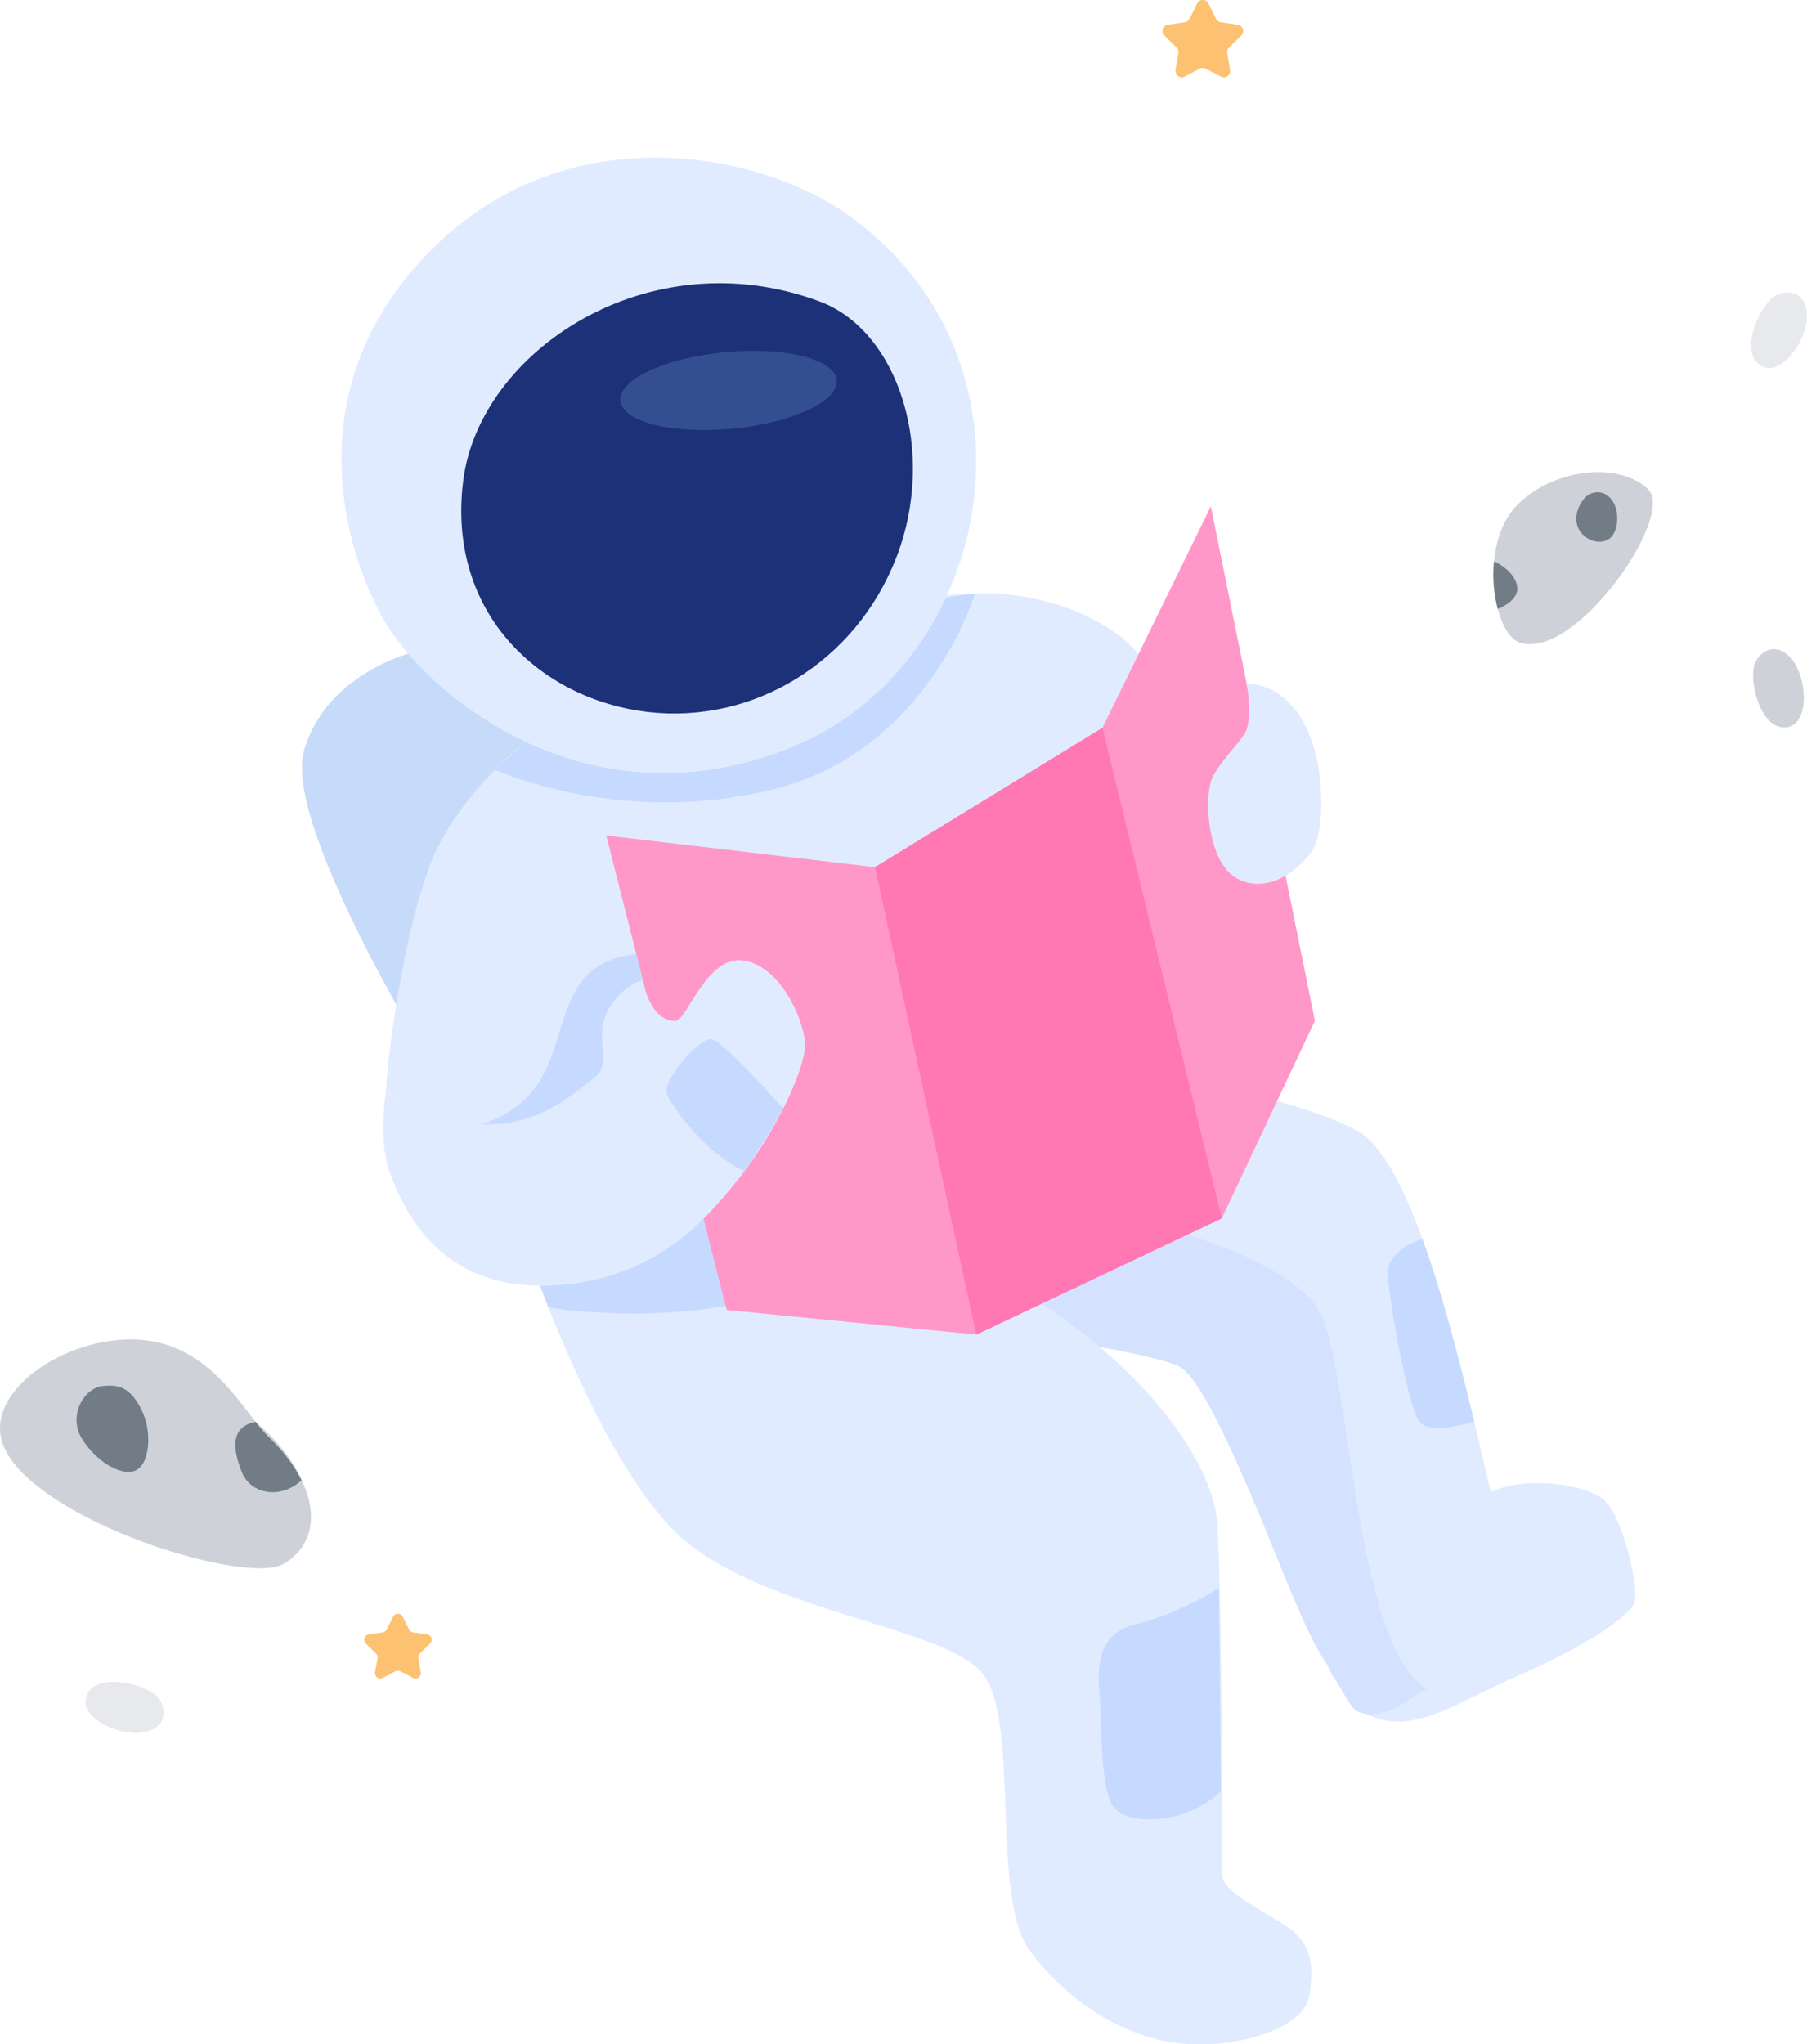 <?xml version="1.0" encoding="UTF-8"?>
<svg width="758.67" height="858.33" version="1.1" viewBox="0 0 758.67 858.33" xmlns="http://www.w3.org/2000/svg">
 <g transform="rotate(7 -2574.4 2450.7)">
  <path d="m-113.75-44.2s-34.026 13.452-39.022 46.121c-4.997 32.669 72.255 128.37 72.255 128.37l238.29-128.37-75.332-132.21-196.19 86.092z" fill="#c6dbf9"/>
 </g>
 <g transform="rotate(7 -2869.3 2941.2)">
  <path d="m-123.05-45.596s-25.063 25.739-32.75 54.18-8.679 79.333-7.398 98.391c37.377 34.591 185.22 5.637 185.22 5.637l142.46-167.57s-24.151-45.849-36.417-58.412c-12.267-12.562-51.982-28.193-97.847-9.745-26.904 38.178-153.27 77.522-153.27 77.522z" fill="#e1ebff"/>
 </g>
 <g transform="rotate(7 -2210.8 2664)">
  <path d="m95.554-52.209-11.911 3.253c-9.413 28.956-28.657 54.574-56.505 70.134-23.616 13.195-46.796 18.418-68.323 18.418-15.384 0-29.93-2.669-43.184-7.001l-11.185 13.308s19.599 6.287 48.586 6.306h0.249c19.671-0.011 43.632-2.915 68.733-12.613 62.264-24.056 73.54-91.805 73.54-91.805z" fill="#c6daff"/>
 </g>
 <g transform="rotate(7 -4559 4786.5)">
  <path d="m-146.55-16.665s69.928 0.451 89.572 5.47c19.645 5.02 71.661 122.73 93.183 133.97 21.523 11.243 39.8-7.429 63.544-21.284 23.744-13.853 45.439-30.72 46.122-37.747 0.684-7.027-9.396-35.06-18.108-40.72-8.711-5.66-33.992-6.062-47.487 2.572-19.814-54.011-48.044-132.75-73.837-143.59-25.794-10.843-104.16-16.033-104.16-16.033l-48.834 117.36z" fill="#e1ebff"/>
 </g>
 <g transform="rotate(7 -5011.8 4723.1)">
  <path d="m0 0" fill="#eff4ff"/>
 </g>
 <g transform="rotate(7 -4795.9 4627.9)">
  <path d="m-41.792-96.176-57.239 36.23c9.359 4.54 18.22 9.594 26.429 14.977 13.748 0.813 26.438 1.998 33.188 3.723 4.806 1.228 11.548 9.2 19.308 20.707 23.961 35.532 45.641 83.303 58.684 96.2 0.825 0.816 2.092 4.03 2.943 4.715 2.972 2.391 8.5 12.276 11.775 13.283 10.091 3.103 18.545-4.94 27.966-12.99v-1e-3c-32.449-13.19-48.292-130.32-64.022-151.51-10.824-14.583-41.163-22.078-59.032-25.335z" fill="#d4e2ff"/>
 </g>
 <g transform="rotate(7 -5257.1 3497.6)">
  <path d="m-182.56-121.96s43.046 90.192 81.994 114.79c38.946 24.599 109.66 22.612 129.14 38.722 19.472 16.111 15.373 93.492 34.847 113.99s46.89 33.053 72.513 30.748c25.623-2.307 46.121-14.605 46.377-26.135 0.257-11.53-0.769-21.524-12.812-27.673-12.042-6.15-28.953-11.273-29.722-18.448-0.769-7.174-14.349-116.33-19.986-146.05-5.637-29.722-49.523-70.939-106.08-91.73-53.552-44.84-135.8-25.623-135.8-25.623l-60.47 37.409z" fill="#e1ebff"/>
 </g>
 <g transform="rotate(7 -4206.5 2451)">
  <path d="m25.454-22.495c-12.039 15.159-29.147 29.487-57.373 35.104-2.473 0.492-4.879 0.875-7.221 1.155 0 0 4.473 8.625 4.473 8.625s2.086 0.106 5.78 0.106c11.622 0 39.193-1.052 68.027-9.771z" fill="#c6daff"/>
 </g>
 <g transform="rotate(7 -1515.4 2375.3)">
  <path d="m62.904-121.2c-38.646-20.696-119.66-27.672-169.62 34.334-49.965 62.008-25.11 126.32-4.1 156.3 22.018 31.416 97.623 79.43 178.33 34.335 80.712-45.096 89.168-174.75-4.611-224.97z" fill="#e1ebff"/>
 </g>
 <g transform="rotate(7 -1505.5 2496.9)">
  <path d="m41.503-81.164c34.334 8.199 56.627 56.371 45.097 102.49-11.531 46.12-51.246 77.124-95.83 77.38-44.583 0.256-88.9-30.235-88.655-87.118 0.236-54.693 64.844-110.55 139.39-92.754z" fill="#1c3177"/>
 </g>
 <g transform="rotate(7 -3451.2 2161.6)">
  <path d="m24.826-39.469h-3e-3c-44.592 10.78-11.137 58.183-55.867 78.938 24.69-1.944 37.259-18.064 44.73-25.2 3.814-3.642 3.058-6.829 1.136-17.335s4.74-21.267 13.836-25.879c0.771 2.076 1.569 3.892 2.386 5.477z" fill="#c6daff"/>
 </g>
 <g transform="rotate(7 -2912.5 3496.1)">
  <path d="m-152.39-11.708 74.439 191.55 105.31-2.509 96.342-60.982s28.697-87.117 28.697-87.117l-69.694-209.08s-33.824 97.879-33.824 97.879l-87.628 69.694-113.64 0.564z" fill="#ff97c8"/>
 </g>
 <g transform="rotate(7 -3736.1 2263.3)">
  <path d="m-45.569 5.509c24.69-1.944 37.259-18.063 44.73-25.199 3.814-3.642 3.058-6.829 1.136-17.335s4.74-21.267 13.836-25.879c4.997 13.452 11.146 16.014 15.886 15.373 4.74-0.64 9.608-28.953 25.111-28.696 15.501 0.257 27.928 20.755 29.979 31.004 2.05 10.249-7.944 39.458-20.499 59.956-12.555 20.499-30.236 45.866-70.154 53.809-39.918 7.942-62.573-12.428-75.64-38.178-4.409-8.69-5.975-20.703-5.862-34.079 0 0 8.936 11.787 41.477 9.224z" fill="#e1ebff"/>
 </g>
 <g transform="rotate(7 -2442 4512)">
  <path d="m-13.596-42.933s4.756 15.456 1.553 21.477-7.558 11.018-10.761 18.704c-3.203 7.687 1.537 36.769 15.63 41.765 14.093 4.997 25.751-8.071 29.466-15.63 3.716-7.558 1.666-27.416-3.843-41.252s-15.877-26.14-32.045-25.064z" fill="#e1ebff"/>
 </g>
 <g transform="rotate(7 -1187.2 2582.5)">
  <path d="m20.58-18.576c-7.16 0-15.417 0.909-24.054 2.813-23.389 5.155-41.165 15.756-41.224 24.269v0.085c3e-3 0.416 0.049 0.826 0.138 1.231 1.245 5.651 10.739 8.754 23.98 8.754 7.16 0 15.418-0.908 24.055-2.812 24.609-5.424 43.004-16.879 41.085-25.586-1.245-5.651-10.739-8.755-23.98-8.754z" fill="#344f90"/>
 </g>
 <g transform="rotate(7 -3639.4 2717.5)">
  <path d="m-8.638-26.637c-5.125 0-18.791 20.015-15.715 25.295 3.074 5.281 18.896 22.66 36.263 27.979h4e-3c5.629-10.714 12.886-27.979 12.886-27.979s-28.313-25.295-33.438-25.295z" fill="#c6daff"/>
 </g>
 <g transform="rotate(7 -2705.1 3310.7)">
  <path d="m14.605-11.616-29.21 23.232h1e-3z" fill="#e1bce4"/>
 </g>
 <g transform="rotate(7 -3323.5 3819.5)">
  <path d="m6.405-129.65-87.629 69.694 66.106 189.61 96.342-60.981-74.819-198.32z" fill="#ff77b3"/>
 </g>
 <g transform="rotate(7 -5595.4 4350.4)">
  <path d="m17.287-50.164h-2e-3c-0.15 0.131-14.133 12.321-32.992 19.573-11.216 4.313-15.032 13.154-11.616 29.381 3.417 16.229 5.296 41.509 12.298 48.171 2.226 2.117 6.177 3.203 10.931 3.203 10.205 0 24.115-5.005 32.625-15.566-6e-3 -0.048-0.013-0.099-0.019-0.147-3.902-30.448-11.188-84.338-11.225-84.615z" fill="#c6daff"/>
 </g>
 <g transform="rotate(7 -4261.9 5250.3)">
  <path d="m-11.364-2.836c10.936 21.53 16.475 45.476 25.163 77.416-16.809-47.578-24.644-76.468-25.163-77.416z" fill="#e1ebff"/>
 </g>
 <g transform="rotate(7 -4277.4 5197)">
  <path d="m-9.094-39.052s-12.694 5.548-12.748 14.513v0.113c2e-3 0.395 0.029 0.797 0.083 1.205 1.281 9.737 15.629 56.755 21.266 60.982 1.238 0.928 3.01 1.291 5.021 1.291 7.146 0 17.314-4.573 17.314-4.573-4e-3 -0.012-0.01-0.028-0.014-0.04-9.4-25.14-19.971-51.933-30.907-73.463-0.01-0.019-0.015-0.028-0.015-0.028z" fill="#c6daff"/>
 </g>
 <g transform="translate(-148.26,-158.22)" style="display:block">
  <g transform="translate(653.26,174.56)">
   <path d="m2.397-14.854 3.162 6.406c0.39 0.789 1.142 1.335 2.012 1.462l7.07 1.027c2.192 0.319 3.067 3.013 1.481 4.56l-5.115 4.986c-0.631 0.614-0.918 1.498-0.769 2.366l1.207 7.04c0.375 2.184-1.917 3.849-3.879 2.818l-6.322-3.324c-0.778-0.409-1.709-0.409-2.487 0l-6.323 3.324c-1.961 1.031-4.253-0.634-3.879-2.818l1.208-7.04c0.148-0.868-0.139-1.752-0.769-2.366l-5.116-4.986c-1.586-1.547-0.71-4.241 1.482-4.56l7.069-1.027c0.871-0.127 1.623-0.673 2.012-1.462l3.163-6.406c0.98-1.987 3.813-1.987 4.793 0z" fill="#fdc172"/>
  </g>
  <g transform="translate(315.33,849.45)">
   <path d="m2.009-12.448s2.648 5.367 2.648 5.367c0.328 0.661 0.957 1.121 1.688 1.226 0 0 5.923 0.86 5.923 0.86 1.838 0.268 2.571 2.526 1.242 3.822l-4.287 4.177c-0.527 0.515-0.769 1.257-0.644 1.984l1.012 5.899c0.314 1.83-1.607 3.226-3.25 2.362l-5.299-2.786c-0.652-0.343-1.431-0.343-2.085 0l-5.298 2.786c-1.643 0.864-3.564-0.532-3.25-2.362l1.012-5.899c0.125-0.727-0.116-1.469-0.644-1.984l-4.287-4.177c-1.329-1.296-0.595-3.554 1.242-3.822 0 0 5.923-0.86 5.923-0.86 0.73-0.105 1.361-0.565 1.687-1.226l2.649-5.367c0.822-1.665 3.196-1.665 4.018 0z" fill="#fdc172"/>
  </g>
 </g>
 <g transform="rotate(-24 1053.1 -1611.6)" style="fill-opacity:.66;fill:#b5bbc4">
  <path d="m-5.723-12.299c-4.61 6.574-7.686 25.281 2.05 28.612 9.737 3.331 17.082-15.919 13.666-25.938s-12.641-7.058-15.716-2.674z" fill="#99acf9" style="fill-opacity:.66;fill:#b5bbc4"/>
 </g>
 <g transform="rotate(-16 866.33 -2587.8)" opacity=".5" style="fill-opacity:.66;fill:#b5bbc4">
  <path d="m4.968-14.513c-1.463 0-2.88 0.299-4.035 0.841-5.718 2.687-14.344 12.364-14.453 20.132v0.295c0.028 1.993 0.635 3.852 2.015 5.422 1.412 1.605 3.218 2.314 5.212 2.336h0.19c7.586-0.081 17.765-9.891 19.346-18.056 1.534-7.916-3.6-10.97-8.275-10.97z" fill="#99adf9" style="fill-opacity:.66;fill:#b5bbc4"/>
 </g>
 <g transform="translate(52.3,716.87)" opacity=".5" style="fill-opacity:.66;fill:#b5bbc4">
  <path d="m-4.674-10.734c-5.016 0-9.481 1.534-11.193 5.672-0.359 0.868-0.529 1.728-0.534 2.572v0.071c0.039 7.161 11.956 13.153 21.193 13.153 1.558 0 3.039-0.17 4.374-0.534 5.317-1.448 7.221-4.689 7.235-7.934v-0.07c-0.013-2.964-1.594-5.923-3.583-7.513-3.543-2.832-10.981-5.417-17.492-5.417z" fill="#d1dbfb" style="fill-opacity:.66;fill:#b5bbc4"/>
 </g>
 <g transform="translate(63.31,613.29)" style="fill-opacity:.66;fill:#b5bbc4">
  <path d="m-61.247-4.85c-11.134-23.083 25.146-47.775 56.038-45.978 30.892 1.795 43.837 30.272 54.766 40.895 22.824 22.184 22.105 43.878 6.3 53.218s-102.38-17.602-117.1-48.135z" fill="#99acf9" style="fill-opacity:.66;fill:#b5bbc4"/>
 </g>
 <g transform="translate(116.98,609.24)" style="fill-opacity:.66;fill:#b5bbc4">
  <path d="m-9.632-12.234c1.934 2.456 3.75 4.635 5.513 6.349 6.34 6.162 10.863 12.287 13.751 18.119-5.773-13.759-19.264-24.468-19.264-24.468z" fill="#bdcafb" style="fill-opacity:.66;fill:#b5bbc4"/>
 </g>
 <g transform="translate(112.72,611.77)" style="fill:#717c86">
  <path d="m-5.372-14.76c-11.173 2.098-9.373 12.091-5.789 21.144 2.078 5.249 7.174 8.331 12.827 8.376h0.247c4.027-0.031 8.318-1.602 11.992-5.023-4e-3 -0.01-9e-3 -0.02-0.013-0.03-2.888-5.832-7.411-11.956-13.751-18.118-1.763-1.714-3.579-3.893-5.514-6.349" fill="#7289f4" style="fill:#717c86"/>
 </g>
 <g transform="translate(47.2,599.89)" style="fill:#717c86">
  <path d="m-1.158-18.121h-0.18c-0.859 4e-3 -1.765 0.062-2.724 0.169-8.008 0.89-14.52 12.47-8.883 21.864 4.826 8.043 13.408 14.209 19.636 14.209 1.047 0 2.027-0.174 2.912-0.543 6.149-2.563 7.174-16.398 2.732-25.281-3.848-7.697-7.567-10.391-13.493-10.418z" fill="#7289f4" style="fill:#717c86"/>
 </g>
 <g transform="rotate(-23 907.57 -1509.5)" style="fill-opacity:.66;fill:#b5bbc4">
  <path d="m-35.726 23.06c-9.004-7.878 0.256-44.922 21.523-53.593 21.268-8.67 47.658 0.81 53.296 15.672 5.637 14.86-56.371 54.064-74.819 37.921z" fill="#99acf9" style="fill-opacity:.66;fill:#b5bbc4"/>
 </g>
 <g transform="rotate(-23 869.43 -1539.1)" style="fill-opacity:.66;fill:#b5bbc4">
  <path d="m1.599-10.306c-0.714 0-1.41 0.106-2.051 0.309-4.396 1.392-8.84 6.149-8.455 11.274 0.358 4.766 4.261 8.978 8.722 9.029h0.164c0.282-3e-3 0.565-0.023 0.85-0.061 4.336-0.571 8.064-6.834 8.102-12.18v-0.162c-4e-3 -0.599-0.055-1.186-0.158-1.751-0.828-4.558-4.159-6.458-7.174-6.458z" fill="#7289f4" style="fill-opacity:1;fill:#717c86"/>
 </g>
 <g transform="rotate(-23 913.31 -1420.5)" style="fill-opacity:.66;fill:#b5bbc4">
  <path d="m2.844-7.676c-3.102 4.789-4.846 11.343-5.688 15.352 1.1-5.045 3.021-10.391 5.688-15.352z" fill="#bdcafb" style="fill-opacity:.66;fill:#b5bbc4"/>
 </g>
 <g transform="rotate(-23 916.57 -1426.9)" style="fill-opacity:.66;fill:#b5bbc4">
  <path d="m0.631-9.499c-9e-3 0.014-0.019 0.029-0.028 0.043-2.667 4.961-4.587 10.307-5.687 15.352-0.455 2.167-0.646 3.589-0.646 3.589s0.201 0.012 0.552 0.014h0.205c2.4-0.014 9.731-0.522 10.586-6.19 0.074-0.493 0.112-0.982 0.117-1.465v-0.24c-0.066-6.061-5.099-11.103-5.099-11.103z" fill="#7289f4" style="fill-opacity:1;fill:#717c86"/>
 </g>
</svg>
